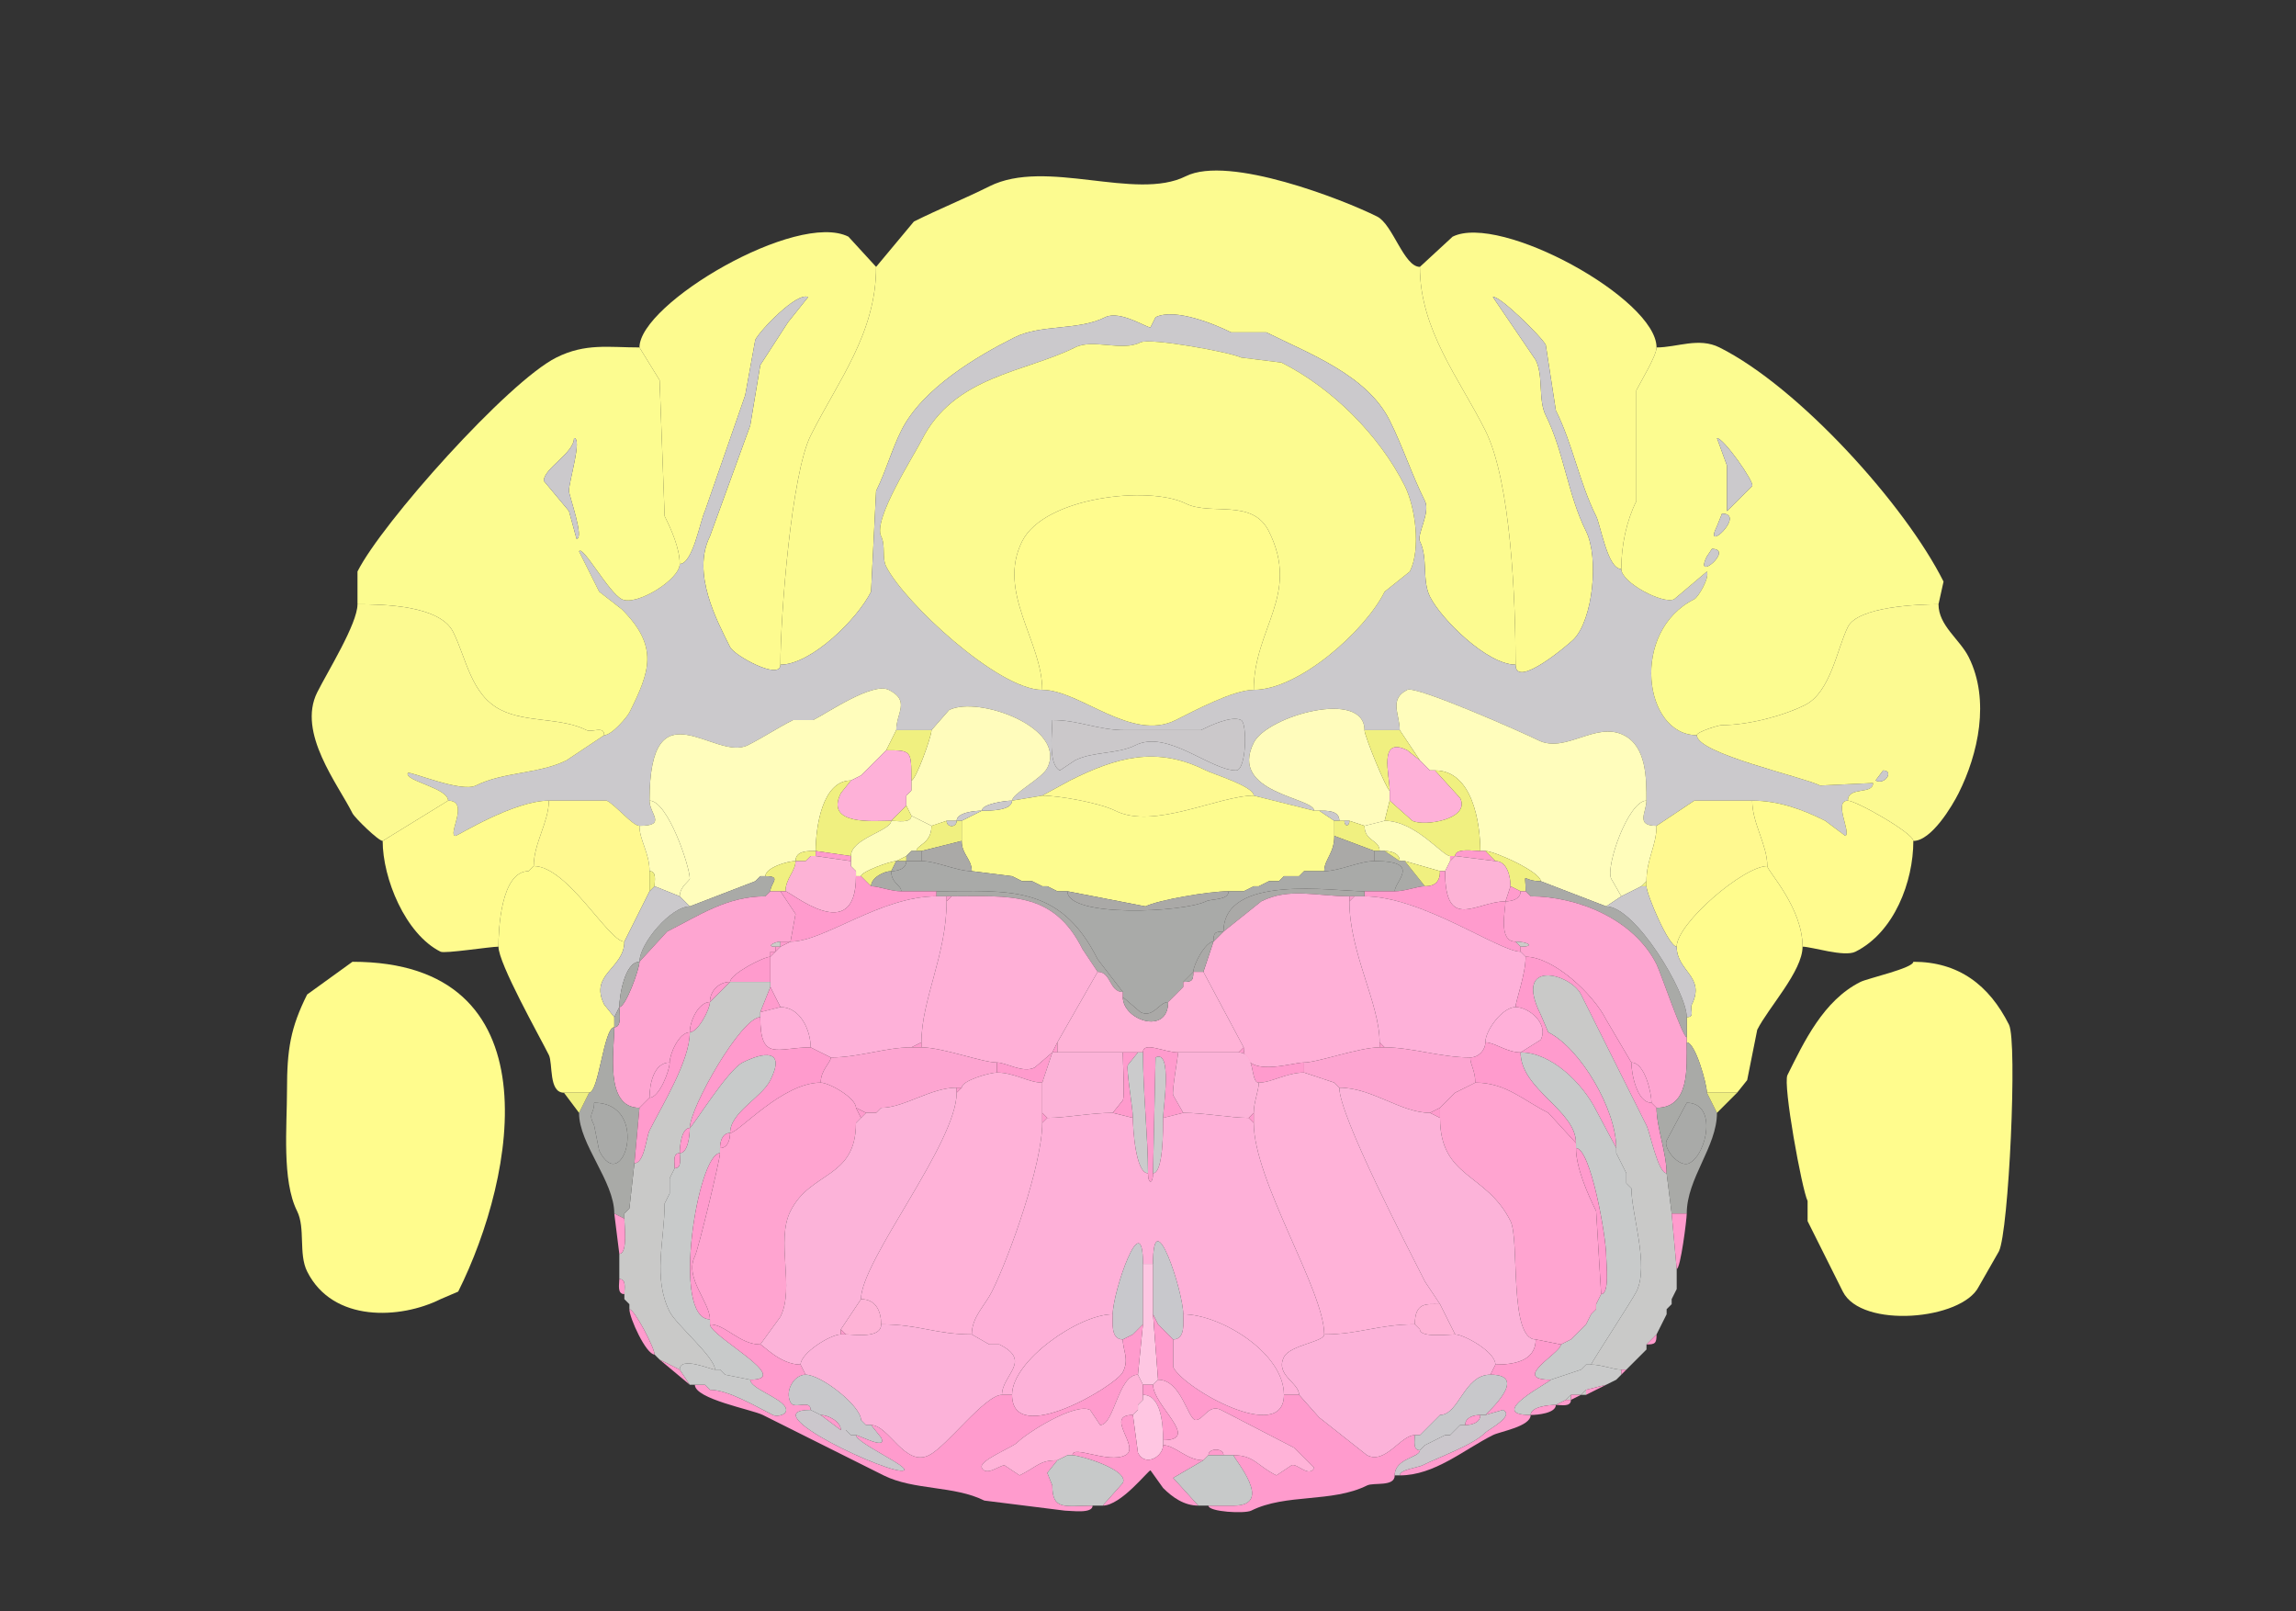 <svg xmlns="http://www.w3.org/2000/svg" viewBox="0 0 456 320"><rect x="0" y="0" width="456" height="320" fill="#333333" stroke="none"/><path fill="#FCFB90" id="CUL4, 5" d="M155 132c6.123 0 15.268-9.036 18-14.5l1-20c1.91-3.82 3.084-8.168 5-12 4.173-8.345 15.049-14.775 22.5-18.5 5.318-2.659 12.551-1.276 18-4 2.958-1.479 8.485 2.257 9 2l1-2c3.87-1.935 12.035 1.518 15 3h7c8.398 4.2 19.968 8.436 24.5 17.5 2.615 5.23 4.412 10.825 7 16 1.138 2.275-1.658 6.685-1 8 1.645 3.29.368 7.735 2 11 2.233 4.465 11.366 13.5 17 13.5 0-12.53-.874-36.248-6-46.5-5.194-10.388-13-19.936-13-32.5-3.196 0-5.363-8.431-8.5-10-6.587-3.293-29.435-12.282-38-8-9.985 4.992-27.733-3.634-39 2-4.924 2.462-10.033 4.517-15 7l-7.5 9c0 13.227-7.564 22.628-13 33.5-3.83 7.66-6 35.717-6 45.5Z"/><path fill="#FDFB8F" id="SIM" d="M135 112c2.603 0 4.076-8.652 5-10.5l8-23 2-11c.977-1.954 8.325-9.588 10.5-8.5l-4 5-5.5 8.5-2 12-8 22c-3.687 7.374 1.413 16.826 4 22 .87 1.741 10 6.714 10 3.5 0-9.783 2.17-37.84 6-45.5 5.436-10.872 13-20.273 13-33.5l-5.5-6C158.229 41.865 127 60.285 127 69l4 6.5 1 27c1.324 2.647 3 6.4 3 9.5ZM322 113c-2.751 0-4.07-8.64-5-10.5-3.359-6.719-4.625-14.25-8-21l-2-13c-.8-1.6-9.403-10.049-10.5-9.5l8.5 12.5c1.586 3.172.439 7.877 2 11 3.6 7.2 4.372 15.745 8 23 2.592 5.185 1.404 17.596-2.5 21.5-.865.865-11.5 9.993-11.5 5 0-12.53-.874-36.248-6-46.5-5.194-10.388-13-19.936-13-32.5l6.5-6c9.421-4.71 40.5 12.364 40.5 22 0 1.654-3.155 6.81-4 8.5v22c-1.956 3.911-3 8.81-3 13.5Z"/><path fill="#CBC9CC" id="arb" fill-rule="evenodd" d="M209 143c0 2.431-.891 8.804 1.5 10l3-2c3.644-1.822 8.372-1.186 12-3 6.354-3.177 14.883 5 20 5 2.046 0 2.247-9.376 1-10-1.939-.97-6.434 1.217-8 2h-15c-5.558 0-9.13-2-14.5-2m139 16c5.316 0 10.104 1.802 14.5 4l4 3c1.215-.607-2.453-7 .5-7 0-2.898 5-1.109 5-3.5l-10.5.5c-3.513-1.756-24.5-6.344-24.5-10-10.559 0-13.31-20.595-.5-27 .784-.392 3.1-4.301 2.5-5.5l-6.5 5.5c-2.162 1.081-10.5-3.299-10.5-6-2.751 0-4.07-8.64-5-10.5-3.359-6.719-4.625-14.25-8-21l-2-13c-.8-1.6-9.403-10.049-10.5-9.5l8.5 12.5c1.586 3.172.439 7.877 2 11 3.6 7.2 4.372 15.745 8 23 2.592 5.185 1.404 17.596-2.5 21.5-.865.865-11.5 9.993-11.5 5-5.634 0-14.767-9.035-17-13.5-1.632-3.265-.355-7.71-2-11-.658-1.315 2.138-5.725 1-8-2.588-5.175-4.385-10.77-7-16-4.532-9.064-16.102-13.3-24.5-17.5h-7c-2.965-1.482-11.13-4.935-15-3l-1 2c-.515.257-6.042-3.479-9-2-5.449 2.724-12.682 1.341-18 4-7.451 3.725-18.327 10.155-22.5 18.5-1.916 3.832-3.09 8.18-5 12l-1 20c-2.732 5.464-11.877 14.5-18 14.5 0 3.214-9.13-1.759-10-3.5-2.587-5.174-7.687-14.626-4-22l8-22 2-12 5.5-8.5 4-5c-2.175-1.088-9.523 6.546-10.5 8.5l-2 11-8 23c-.924 1.848-2.397 10.5-5 10.5 0 3.101-8.638 8.431-11.5 7-2.651-1.326-7.805-10.89-8.5-9.5l4 8 4.5 3.5c7.453 7.453 5.54 12.421 1.5 20.5-.418.836-3.467 4.5-5 4.5l-7.5 5c-5.419 2.71-12.49 2.245-18 5-2.927 1.464-13.264-2.972-13.5-2.5-.786 1.572 8 2.966 8 5.5 4.429 0-.318 7 1.5 7 .303 0 11.54-7 18.5-7h11.5c1.794.897 5.115 5 6.5 5 5.545 0 2-2.359 2-5 0-23.508 12.93-7.715 19.5-11 3.13-1.565 5.848-3.424 9-5h4c2.743-1.372 11.812-7.594 15-6 4.366 2.183 1.5 4.546 1.5 8h7l3.5-4c5.794-2.897 23.491 3.518 19.5 11.5-1.072 2.144-7 5.111-7 6.5l6-1 5.5-3c9.169-4.584 17.155-6.923 27-2 1.529.765 9.5 3.162 9.5 5l12 3c0-2.665-17.025-3.451-12-13.5 2.679-5.359 22-10.735 22-2.5h7c0-3.159-2.213-6.143 1.5-8 1.774-.887 23.059 8.53 26 10 5.427 2.713 11.381-3.81 17-1 4.524 2.262 4.5 8.596 4.5 13 0 2.313-2.273 5 2 5l7.5-5H348m-141-22c7.465 0 17.654 10.423 26.5 6 3.692-1.846 11.467-6 15.5-6 9.001 0 22.094-11.689 26-19.5l5-4c2.255-4.51 1.069-12.863-1-17-5.033-10.066-14.498-19.5-24.5-24.5l-8-1c-2.063-1.031-18.044-3.978-20-3-3.727 1.864-9.384-.808-13 1-9.953 4.977-24.049 5.598-30.5 18.5-1.517 3.035-9.67 15.66-8 19 .92 1.839.133 4.266 1 6 3.531 7.063 22.218 24.5 31 24.5Z"/><path fill="#FCFC90" id="ANcr1" fill-rule="evenodd" d="M114 87c0 3.03-6 5.98-6 8.5l5 6 1.5 5.5c1.632 0-1.5-8.642-1.5-9.5 0-2.001 2.708-10.5 1-10.5m-43 33c5.107 0 16.355.21 19 5.5 2.638 5.276 3.535 12.517 9.5 15.5 5.079 2.539 11.899 1.45 17 4 1.046.523 3.5-.951 3.5 1 1.533 0 4.582-3.664 5-4.5 4.04-8.079 5.953-13.047-1.5-20.5l-4.5-3.5-4-8c.695-1.39 5.849 8.174 8.5 9.5 2.862 1.431 11.5-3.899 11.5-7 0-3.1-1.676-6.853-3-9.5l-1-27-4-6.5c-6.089 0-10.713-.893-16.5 2-9.631 4.816-34.7 32.9-39.5 42.5v6.5Z"/><path fill="#FCFB90" id="CUL4, 5" d="M207 137c-8.782 0-27.469-17.437-31-24.5-.867-1.734-.08-4.161-1-6-1.67-3.34 6.483-15.965 8-19 6.451-12.902 20.547-13.523 30.5-18.5 3.616-1.808 9.273.864 13-1 1.956-.978 17.937 1.969 20 3l8 1c10.002 5 19.467 14.434 24.5 24.5 2.069 4.137 3.255 12.49 1 17l-5 4c-3.906 7.811-16.999 19.5-26 19.5 0-12.251 9.319-18.861 3-31.5-3.299-6.598-11.54-3.02-16.5-5.5-7.218-3.609-28.071-1.358-32.5 7.5-5.059 10.118 4 19.843 4 29.5Z"/><path fill="#FCFC90" id="ANcr1" fill-rule="evenodd" d="m340 109-1 1.5c-2.688 5.375 5.521-1.5 1-1.5m2-7-1 2.5c-2.881 5.762 5.959-2.5 1-2.5m-1-15 2 5.5v9l5-5c.416-.832-5.67-9.5-7-9.5m44 33c-4.028 0-15.983.466-18 4.5-2.132 4.264-3.423 12.961-8.5 15.5-4.408 2.204-11.325 4-16.5 4-.671 0-5 1.328-5 2-10.559 0-13.31-20.595-.5-27 .784-.392 3.1-4.301 2.5-5.5l-6.5 5.5c-2.162 1.081-10.5-3.299-10.5-6 0-4.69 1.044-9.589 3-13.5v-22c.845-1.69 4-6.846 4-8.5 4.108 0 8.375-2.062 12.5 0 15.717 7.858 36.869 31.238 44.5 46.5l-1 4.5Z"/><path fill="#CBC9CC" id="arb" d="M114 87c0 3.03-6 5.98-6 8.5l5 6 1.5 5.5c1.632 0-1.5-8.642-1.5-9.5 0-2.001 2.708-10.5 1-10.5ZM341 87l2 5.5v9l5-5c.416-.832-5.67-9.5-7-9.5Z"/><path fill="#FFFC8E" id="CENT3" d="M207 137c7.465 0 17.654 10.423 26.5 6 3.692-1.846 11.467-6 15.5-6 0-12.251 9.319-18.861 3-31.5-3.299-6.598-11.54-3.02-16.5-5.5-7.218-3.609-28.071-1.358-32.5 7.5-5.059 10.118 4 19.843 4 29.5Z"/><path fill="#CBC9CC" id="arb" d="m342 102-1 2.5c-2.881 5.762 5.959-2.5 1-2.5ZM340 109l-1 1.5c-2.688 5.375 5.521-1.5 1-1.5Z"/><path fill="#FCFA91" id="ANcr2" d="m89 159-13 8c-.842 0-5.54-4.581-6-5.5-2.89-5.78-11.008-15.984-7-24 2.067-4.135 8-13.644 8-17.5 5.107 0 16.355.21 19 5.5 2.638 5.276 3.535 12.517 9.5 15.5 5.079 2.539 11.899 1.45 17 4 1.046.523 3.5-.951 3.5 1l-7.5 5c-5.419 2.71-12.49 2.245-18 5-2.927 1.464-13.264-2.972-13.5-2.5-.786 1.572 8 2.966 8 5.5Z"/><path fill="#FCFA91" id="ANcr2" fill-rule="evenodd" d="m374 153-1.5 2c1.95.975 3.675-2 1.5-2m-7 6c1.636 0 13 6.451 13 8 3.621 0 7.763-7.026 9-9.5 3.86-7.72 6.288-18.425 2-27-1.779-3.559-6-6.248-6-10.5-4.028 0-15.983.466-18 4.5-2.132 4.264-3.423 12.961-8.5 15.5-4.408 2.204-11.325 4-16.5 4-.671 0-5 1.328-5 2 0 3.656 20.987 8.244 24.5 10l10.5-.5c0 2.391-5 .602-5 3.5Z"/><path fill="#FFFDBC" id="IP" d="m135 178 2 2 13-5 1-1h1c0-1.662 4.357-3 6-3 0-2.109 2.535-2 4-2 0-4.61 1.255-14 7-14l2-1 4-4 1-1 2-4c0-3.454 2.866-5.817-1.5-8-3.188-1.594-12.257 4.628-15 6h-4c-3.152 1.576-5.87 3.435-9 5-6.57 3.285-19.5-12.508-19.5 11 3.631 0 8 13.09 8 15.5 0 .392-2 1.56-2 3.5ZM322 178l-3 2-13-5c0-1.823-9.17-6-11-6h-1c0-5.487-1.536-16-9-16h-1l-1-1-1-1-4-6c0-3.159-2.213-6.143 1.5-8 1.774-.887 23.059 8.53 26 10 5.427 2.713 11.381-3.81 17-1 4.524 2.262 4.5 8.596 4.5 13-3.614 0-8.182 13.136-7 15.5l2 3.5Z"/><path fill="#FFFCBC" id="FN" d="M188 163h2c0-1.638 3.576-2 5-2 0-1.353 4.643-2 6-2 0-1.389 5.928-4.356 7-6.5 3.991-7.982-13.706-14.397-19.5-11.5l-3.5 4c0 1.32-3.135 10-4 10v2l-1 1v2l1 2 4 2 3-1ZM275 163l-4 1-3-1h-2c0-2.109-2.535-2-4-2h-1c0-2.665-17.025-3.451-12-13.5 2.679-5.359 22-10.735 22-2.5 0 1.207 4.448 12 5 12v2l-1 4Z"/><path fill="#CBC8CA" id="cbc" d="M209 143c0 2.431-.891 8.804 1.5 10l3-2c3.644-1.822 8.372-1.186 12-3 6.354-3.177 14.883 5 20 5 2.046 0 2.247-9.376 1-10-1.939-.97-6.434 1.217-8 2h-15c-5.558 0-9.13-2-14.5-2Z"/><path fill="#F0F080" id="CB" d="M176 149c5.051 0 5 .036 5 6 .865 0 4-8.68 4-10h-7l-2 4ZM282 151l-2.5-2c-5.828-2.914-3.5 4.96-3.5 8-.552 0-5-10.793-5-12h7l4 6Z"/><path fill="#FEB1D8" id="ICB" d="m180 160-3 3c-3.372 0-13.268 1.037-10-5.5l2-2.5 2-1 4-4 1-1c5.051 0 5 .036 5 6v2l-1 1v2ZM276 157v2l4.5 4c2.418 1.209 11.588-.324 9.5-4.5l-5-5.5h-1l-1-1-1-1-2.5-2c-5.828-2.914-3.5 4.96-3.5 8Z"/><path fill="#F0F080" id="CB" d="m176 149-1 1 1-1Z"/><path fill="#FEFA91" id="LING" d="M207 158c3.322 0 11.408 1.454 14.5 3 7.685 3.843 20.472-3 27.5-3 0-1.838-7.971-4.235-9.5-5-9.845-4.923-17.831-2.584-27 2l-5.5 3Z"/><path fill="#F0F080" id="CB" d="m283 152 1 1-1-1ZM288 170h1c0-1.643 3.765-1 5-1 0-5.487-1.536-16-9-16l5 5.5c2.088 4.176-7.082 5.709-9.5 4.5l-4.5-4-1 4c6.14 0 11.472 7 13 7Z"/><path fill="#CBC9CC" id="arb" d="m374 153-1.5 2c1.95.975 3.675-2 1.5-2Z"/><path fill="#F0F080" id="CB" d="m171 154-2 1 2-1ZM162 169l7 1c0-3.514 8-5.009 8-7-3.372 0-13.268 1.037-10-5.5l2-2.5c-5.745 0-7 9.39-7 14ZM181 157l-1 1 1-1Z"/><path fill="#FDFC8F" id="NOD" d="M244 177h3l2-1h1l2-1h2l1-1h3l1-1h4c0-2.37 2-3.455 2-7v-3l-3-2h-1l-12-3c-7.028 0-19.815 6.843-27.5 3-3.092-1.546-11.178-3-14.5-3l-6 1c0 1.995-4.377 2-6 2l-4 2v4c0 2.72 2 3.553 2 6l8 1 2 1h2l2 1h1l2 1h2l15.5 3c2.517-1.258 12.495-3 16.5-3Z"/><path fill="#FFFB8E" id="PRM" d="M105 173c-5.536 0-6 11.677-6 15-1.643 0-10.66 1.42-11.5 1-7.008-3.504-11.5-14.566-11.5-22l13-8c4.429 0-.318 7 1.5 7 .303 0 11.54-7 18.5-7 0 4.25-3 8.447-3 13l-1 1Z"/><path fill="#FFF990" id="COPY" d="m129 177-5 10c-3.137 0-11.269-15-18-15 0-4.553 3-8.75 3-13h11.5c1.794.897 5.115 5 6.5 5 0 2.846 2 5.382 2 9v4Z"/><path fill="#FFFDBB" id="DN" d="m130 176 5 2c0-1.94 2-3.108 2-3.5 0-2.41-4.369-15.5-8-15.5 0 2.641 3.545 5-2 5 0 2.846 2 5.382 2 9 1.473 0 1 1.952 1 3Z"/><path fill="#CBC9CC" id="arb" d="M201 159c-1.357 0-6 .647-6 2 1.623 0 6-.005 6-2Z"/><path fill="#FFFDBB" id="DN" d="m326 176-4 2-2-3.5c-1.182-2.364 3.386-15.5 7-15.5 0 2.313-2.273 5 2 5 0 3.911-2 6.607-2 11l-1 1Z"/><path fill="#FFF990" id="COPY" d="M327 176c0 1.575 4.409 12 6 12 0-4.591 13.271-16 18-16 0-4.25-3-8.447-3-13h-11.5l-7.5 5c0 3.911-2 6.607-2 11v1Z"/><path fill="#FFFB8E" id="PRM" d="M351 172c0 .966 7 8.2 7 16 1.845 0 8.263 2.119 10.5 1 7.722-3.861 11.5-13.907 11.5-22 0-1.549-11.364-8-13-8-2.953 0 .715 6.393-.5 7l-4-3c-4.396-2.198-9.184-4-14.5-4 0 4.553 3 8.75 3 13Z"/><path fill="#F0F080" id="CB" d="M181 162c0 1.579-2.855 1-4 1l3-3 1 2Z"/><path fill="#CBC9CC" id="arb" d="M190 163h1l4-2c-1.424 0-5 .362-5 2ZM265 163h1c0-2.109-2.535-2-4-2l3 2Z"/><path fill="#FEFDBC" id="VeCB" d="M170 174h1c0-.886 5.824-3 7-3l2-1 1-1h1c0-1.223 3-1.409 3-5l-4-2c0 1.579-2.855 1-4 1 0 1.991-8 3.486-8 7v2l1 1v1Z"/><path fill="#F0F080" id="CB" d="M182 169h1l8-2v-4h-1c0 1.399-2 1.399-2 0l-3 1c0 3.591-3 3.777-3 5Z"/><path fill="#CBC9CC" id="arb" d="M188 163h2c0 1.399-2 1.399-2 0Z"/><path fill="#F0F080" id="CB" d="M273 169h1c0-2.297-3-1.849-3-5l-3-1c0 1.186-1 1.186-1 0h-2v3l8 3Z"/><path fill="#CBC9CC" id="arb" d="M267 163h1c0 1.186-1 1.186-1 0Z"/><path fill="#FEFDBC" id="VeCB" d="M286 173h1l1-2v-1c-1.528 0-6.86-7-13-7l-4 1c0 3.151 3 2.703 3 5h1c1.238 0 3 .423 3 2h1l7 2Z"/><path fill="#AAA9A7" id="V4" d="M273 171c-2.978 0-7.022 2-10 2 0-2.37 2-3.455 2-7l8 3v2ZM183 171c2.978 0 7.022 2 10 2 0-2.447-2-3.28-2-6l-8 2v2Z"/><path fill="#F0F080" id="CB" d="M158 171h2l1-1h1v-1c-1.465 0-4-.109-4 2Z"/><path fill="#FF9BCD" id="MY" d="M169 170v1l-7-1v-1l7 1Z"/><path fill="#F0F080" id="CB" d="m181 169-1 1 1-1Z"/><path fill="#A9AAA7" id="V4r" d="M180 171h3v-2h-2l-1 1v1ZM283 176c-1.564 0-3.876 1-6 1 0-2.006 5.505-6-4-6v-2h2l3 2h1l4 5Z"/><path fill="#F0F080" id="CB" d="M275 169c1.238 0 3 .423 3 2l-3-2Z"/><path fill="#FF9BCD" id="MY" d="m289 170 8 1-2-2h-1c-1.235 0-5-.643-5 1Z"/><path fill="#F0F080" id="CB" d="M302 177h1c0-4.258-.956-2 3-2 0-1.823-9.17-6-11-6l2 2c2.393 0 3 3.234 3 5l2 1Z"/><path fill="#FF9BCD" id="MY" d="m161 170-1 1 1-1Z"/><path fill="#FDB3D6" id="SUV" d="M170 174c0 14.172-13.093 3-14 3 0-2.483 2-4.026 2-6h2l1-1h1l7 1v1l1 1v1Z"/><path fill="#F0F080" id="CB" d="M178 171h2v-1l-2 1Z"/><path fill="#A9AAA8" id="chpl" d="m233 198-1 1c-1.791 0-2.959 3.27-5.5 2l-3.5-3v-1l-5-6.5c-7.512-15.025-17.916-13.5-32-13.5h-7c0-1.24-2-1.576-2-4 1.238 0 3-.423 3-2h3c2.978 0 7.022 2 10 2l8 1 2 1h2l2 1h1l2 1h2c0 5.286 23.11 4.195 27.5 2 1.119-.559 4.5-.155 4.5-2h3l2-1h1l2-1h2l1-1h3l1-1h4c2.978 0 7.022-2 10-2 9.505 0 4 3.994 4 6h-6c-6.337 0-28-3.53-28 8-1.747 0-2 .253-2 2-1.617 0-4 4.583-4 6l-2 2v1l-1 1-1 1Z"/><path fill="#FF9BCD" id="MY" d="m289 170-1 1v-1h1Z"/><path fill="#FDB3D6" id="SUV" d="m300 176-1 3c-5.781 0-12 6.239-12-6l1-2 1-1 8 1c2.393 0 3 3.234 3 5Z"/><path fill="#F0F080" id="CB" d="M155 177h1c0-2.483 2-4.026 2-6-1.643 0-6 1.338-6 3 3.382 0 1 1.342 1 3h2ZM171 174l2 2c0-1.712 2.571-3 4-3l1-2c-1.176 0-7 2.114-7 3Z"/><path fill="#A9AAA7" id="V4r" d="M180 171c0 1.577-1.762 2-3 2l1-2h2Z"/><path fill="#F0F080" id="CB" d="M286 173c0 2.041-.959 3-3 3l-4-5 7 2Z"/><path fill="#FFF990" id="COPY" d="m106 172-1 1 1-1Z"/><path fill="#FFFC8D" id="PFL" d="M112 217h5c1.936 0 2.904-13 5-13v-2l-2-2.5c-3.041-6.082 4-7.133 4-12.5-3.137 0-11.269-15-18-15l-1 1c-5.536 0-6 11.677-6 15 0 3.339 8.071 17.643 10 21.5.846 1.692-.083 7.5 3 7.5Z"/><path fill="#FF9BCD" id="MY" d="m169 172 1 1-1-1Z"/><path fill="#FFFC8D" id="PFL" d="M339 217h6l2-2.5 2-10c2.183-4.366 9-11.64 9-16.5 0-7.8-7-15.034-7-16-4.729 0-18 11.409-18 16 0 4.918 5.791 5.918 3 11.5-.459.919.765 2.5-1 2.5v5c1.693 0 4 8.239 4 10Z"/><path fill="#F0F080" id="CB" d="m130 176-1 1v-4c1.473 0 1 1.952 1 3Z"/><path fill="#A9AAA7" id="V4r" d="M173 176c1.564 0 3.876 1 6 1 0-1.24-2-1.576-2-4-1.429 0-4 1.288-4 3Z"/><path fill="#AAA9A7" id="V4" d="m259 173-1 1 1-1Z"/><path fill="#FF9BCD" id="MY" d="M302 188v1c-4.226 0-19.607-11-31-11v-1h6c2.124 0 4.436-1 6-1 2.041 0 3-.959 3-3h1c0 12.239 6.219 6 12 6 0 1.732-1.516 8 2 8l1 1Z"/><path fill="#F0F080" id="CB" d="m151 174-1 1 1-1Z"/><path fill="#A9AAA7" id="V4r" d="M137 180c-3.748 0-10 7.36-10 11l5.5-6c6.386-3.193 11.794-7 19.5-7l1-1c0-1.658 2.382-3-1-3h-1l-1 1-13 5Z"/><path fill="#FF9BCD" id="MY" d="M186 178c-11.178 0-22.282 9-29 9l1-5.5-3-4.5h1c.907 0 14 11.172 14-3h1l2 2c1.564 0 3.876 1 6 1h7v1Z"/><path fill="#AAA9A7" id="V4" d="m201 174 2 1-2-1ZM255 174l-1 1 1-1Z"/><path fill="#A9AAA7" id="V4r" d="M335 202v4c-.832 0-5.167-12.833-6-14.5-4.501-9.002-15.74-13.5-25-13.5l-1-1c0-4.258-.956-2 3-2l13 5c5.761 0 16 17.023 16 22Z"/><path fill="#AAA9A7" id="V4" d="m205 175 2 1-2-1ZM252 175l-2 1 2-1Z"/><path fill="#F0F080" id="CB" d="M326 176h1v-1l-1 1Z"/><path fill="#CBC9CC" id="arb" d="m123 200-1 2-2-2.5c-3.041-6.082 4-7.133 4-12.5l5-10 1-1 5 2 2 2c-3.748 0-10 7.36-10 11-2.911 0-4 6.752-4 9Z"/><path fill="#AAA9A7" id="V4" d="M218 193c2.741 0 2.268 4 5 4l-5-6.5c-7.512-15.025-17.916-13.5-32-13.5v1h3c11.385 0 20.181-1.138 26 10.5l3 4.5ZM208 176l2 1-2-1ZM249 176l-2 1 2-1ZM269 178h2v-1c-6.337 0-28-3.53-28 8l7.5-6c5.599-2.8 11.029-1 17.5-1h1Z"/><path fill="#FF9BCD" id="MY" d="M302 177c0 1.577-1.762 2-3 2l1-3 2 1Z"/><path fill="#CBC9CC" id="arb" d="M333 188c0 4.918 5.791 5.918 3 11.5-.459.919.765 2.5-1 2.5 0-4.977-10.239-22-16-22l3-2 4-2h1c0 1.575 4.409 12 6 12Z"/><path fill="#F0F080" id="CB" d="m153 177-1 1 1-1Z"/><path fill="#FEA5D1" id="DCO" d="m128 219-1 1c-6.994 0-5-11.364-5-16 1.579 0 1-2.855 1-4 1.289 0 4-7.597 4-9l5.5-6c6.386-3.193 11.794-7 19.5-7l1-1h2l3 4.5-1 5.5h-2c-1.058 0-3.029 1-1 1v1h-1v1c-1.347 0-8 3.438-8 5-2.226 0-4 1.774-4 4-2.275 0-4 3.756-4 6-2.177 0-4 4.336-4 6-3.114 0-4 4.168-4 7l-1 1Z"/><path fill="#FFB0D7" id="MV" d="m209 209-3.5 3c-2.364 1.182-5.696-1-7.5-1-2.952 0-10.766-3-15-3v-1c0-8.517 5-17.39 5-28l1-1c11.385 0 20.181-1.138 26 10.5l3 4.5-8 14-1 2Z"/><path fill="#AAA9A7" id="V4" d="m212 177 15.5 3c2.517-1.258 12.495-3 16.5-3 0 1.845-3.381 1.441-4.5 2-4.39 2.195-27.5 3.286-27.5-2Z"/><path fill="#FFB0D7" id="MV" d="M274 208c-4.06 0-12.296 3-15 3-2.524 0-12 3.372-12-3l-8-15 2-6 2-2 7.5-6c5.599-2.8 11.029-1 17.5-1v1c0 10.249 6 20.207 6 28v1Z"/><path fill="#FEA5D1" id="DCO" d="m328 219 1 1c6.595 0 6-7.895 6-13v-1c-.832 0-5.167-12.833-6-14.5-4.501-9.002-15.74-13.5-25-13.5l-1-1h-1c0 1.577-1.762 2-3 2 0 1.732-1.516 8 2 8 2.434 0 3.962 1 1 1v1l1 1c5.523 0 13.469 7.438 16 12.5l5 8.5c2.716 0 4 6.173 4 8Z"/><path fill="#FF9BCD" id="MY" d="m303 177 1 1-1-1Z"/><path fill="#FEB1D9" id="SPIV" d="M181 208c-5.192 0-10.33 2-16 2l-4-2c0-3.354-2.011-8-6-8l-2-4v-6l1-1 1-1 2-1c6.718 0 17.822-9 29-9h2v1c0 10.61-5 19.483-5 28l-2 1Z"/><path fill="#FF9BCD" id="MY" d="m189 178-1 1v-1h1ZM269 178l-1 1v-1h1Z"/><path fill="#FEB1D9" id="SPIV" d="M275 208c5.501 0 11.062 2 17 2 1.658 0 3-1.461 3-3 0-2.421 3.425-7 6-7 0-1.171 2-6.459 2-10l-1-1c-4.226 0-19.607-11-31-11h-2l-1 1c0 10.249 6 20.207 6 28l1 1Z"/><path fill="#AAA9A7" id="V4" d="M243 185c-1.747 0-2 .253-2 2l2-2Z"/><path fill="#CCCBC8" id="das" d="M154 188h1v-1c-1.058 0-3.029 1-1 1Z"/><path fill="#FF9BCD" id="MY" d="m157 187-2 1v-1h2Z"/><path fill="#AAA9A7" id="V4" d="M237 193h2l2-6c-1.617 0-4 4.583-4 6Z"/><path fill="#CCCBC8" id="das" d="M301 187c2.434 0 3.962 1 1 1l-1-1Z"/><path fill="#FF9BCD" id="MY" d="m155 188-1 1v-1h1ZM154 189l-1 1v-1h1ZM145 195h8v-5c-1.347 0-8 3.438-8 5ZM321 228c0-7.607-7.053-19.777-13.5-23l-1.5-3.5c-5.584-11.168 5.878-8.244 8-4l13 26c.721 1.442 2.276 9.5 4 9.5 0-3.991-2-9.158-2-13l-1-1c-2.944 0-4-5.939-4-8l-5-8.5c-2.531-5.062-10.477-12.5-16-12.5 0 3.541-2 8.829-2 10 2.625 0 6.624 3.252 5 6.5l-4 2.5c6.129 0 12.323 6.147 15 11.5l4 7.5Z"/><path fill="#FFFC8D" id="PFL" d="m70 191-9 6.5c-3.3 6.6-4 10.892-4 19 0 7.195-1.046 17.907 2 24 1.695 3.39.25 8.499 2 12 5.116 10.233 18.6 9.45 26.5 5.5l3.5-1.5c11.597-23.194 19.245-65.5-21-65.5Z"/><path fill="#A9AAA7" id="V4r" d="M127 191c-2.911 0-4 6.752-4 9 1.289 0 4-7.597 4-9Z"/><path fill="#FFFC8D" id="PFL" d="M380 191c0 1.259-9.067 3.283-10.5 4-7.389 3.694-11.226 11.951-14.5 18.5-.943 1.886 2.88 22.76 4 25v4l7 14c3.701 7.402 23.66 5.68 27-1l4-7c1.951-3.903 3.706-41.589 2-45-3.942-7.883-10.023-12.5-19-12.5Z"/><path fill="#FFB3D7" id="PRP" d="M234 209h12l1-1-8-15h-2c0 1.747-.253 2-2 2v1l-1 1-1 1-1 1c0 6.633-9 3.639-9-1v-1c-2.732 0-2.259-4-5-4l-8 14v2h17c0-2.296 4.212 0 7 0Z"/><path fill="#AAA9A7" id="V4" d="m237 193-2 2c1.747 0 2-.253 2-2Z"/><path fill="#C9C9C8" id="icp" d="M135 272c0-2.768 6.241 0 7 0 0-2.472-7.728-8.955-9-11.5-3.413-6.826-1-14.157-1-21.5l1-2v-3l1-2c0-1.048-.473-3 1-3 0-1.424.362-5 2-5 0-4.043 10.225-22 14-22v-1l2-5v-1h-8l-4 4c0 1.417-2.383 6-4 6 0 5.673-5.497 14.495-8 19.5-.663 1.326-1.002 6.5-3 6.5l-1 9-1 1v1c0 1.406.714 7-1 7v5c1.473 0 1 1.952 1 3v1l1 1v1c1.012 0 5 7.673 5 9l1 1 4 2ZM322 272h1l1-1 1-1 1-1 1-1v-1l2-2 1-2 1-2v-1l1-1v-1l1-2v-4l-1-11-1-8c-1.724 0-3.279-8.058-4-9.5l-13-26c-2.122-4.244-13.584-7.168-8 4l1.5 3.5c6.447 3.223 13.5 15.393 13.5 23v1l2 4v2l1 1c0 5.141 3.586 15.328 1 20.5-.879 1.757-9 14.187-9 14.5 2.124 0 4.436 1 6 1Z"/><path fill="#FF9BCD" id="MY" d="M145 195c-2.226 0-4 1.774-4 4l4-4ZM155 200l-4 1 2-5 2 4Z"/><path fill="#AAA9A7" id="V4" d="m235 196-1 1 1-1ZM234 197l-1 1 1-1ZM223 198l3.5 3c2.541 1.27 3.709-2 5.5-2 0 6.633-9 3.639-9-1ZM233 198l-1 1 1-1Z"/><path fill="#FF9BCD" id="MY" d="M141 199c-2.275 0-4 3.756-4 6 1.617 0 4-4.583 4-6Z"/><path fill="#A9AAA7" id="V4r" d="M122 202v2c1.579 0 1-2.855 1-4l-1 2Z"/><path fill="#FFB0D9" id="x" d="M151 202c0 8.943 3.364 6 10 6 0-3.354-2.011-8-6-8l-4 1v1ZM295 207c1.835 0 4.235 2 7 2l4-2.5c1.624-3.248-2.375-6.5-5-6.5-2.575 0-6 4.579-6 7Z"/><path fill="#FF9BCD" id="MY" d="M137 224c.422 0 7.463-11.482 10.5-13 4.172-2.086 8.611-2.722 5.5 3.5-1.764 3.528-8 6.369-8 10.5 1.669 0 10.353-10 18-10 0-2.567 2-3.913 2-5l-4-2c-6.636 0-10 2.943-10-6-3.775 0-14 17.957-14 22Z"/><path fill="#A9AAA7" id="V4r" fill-rule="evenodd" d="M118 219c0 2.448-1.324 1.851 0 4.5l1 5c4.708 9.417 10.32-9.5-1-9.5m6 22v1l-2-1c0-6.423-7-13.736-7-20l2-4c1.936 0 2.904-13 5-13 0 4.636-1.994 16 5 16l-1 11-1 9-1 1Z"/><path fill="#FF9BCD" id="MY" d="m127 220-1 11c1.998 0 2.337-5.174 3-6.5 2.503-5.005 8-13.827 8-19.5-2.177 0-4 4.336-4 6 0 1.572-2.052 7-4 7l-1 1-1 1ZM181 208h2v-1l-2 1ZM209 209h1v-2l-1 2ZM228 233c0 2.212 1 2.212 1 0l.5-23c3.418-1.709 1.5 10.197 1.5 12l4-1-2-3.5c-.307-.614 1-7.988 1-8.5-2.788 0-7-2.296-7 0 0 7.946 1 16.711 1 24ZM274 208h1l-1-1v1ZM293 215c6.059 0 9.54 3.52 14.5 6l5.5 6c0-6.566-11-10.61-11-18-2.765 0-5.165-2-7-2 0 1.539-1.342 3-3 3 0 1.49 1 2.587 1 5Z"/><path fill="#A9AAA7" id="V4r" fill-rule="evenodd" d="m335 219-4 7.5c-.742 1.484 2.486 5.507 4.5 4.5 3.502-1.751 5.659-12-.5-12m-3 22h3c0-7.024 6-13.243 6-20l-2-4c0-1.761-2.307-10-4-10 0 5.105.595 13-6 13 0 3.842 2 9.009 2 13l1 8Z"/><path fill="#FDA5D1" id="NTS" d="M172 221h2l1-1c4.587 0 9.821-4 15-4h1c0-1.429 5.655-3 7-3v-2c-2.952 0-10.766-3-15-3h-2c-5.192 0-10.33 2-16 2 0 1.087-2 2.433-2 5 1.622 0 7 2.996 7 5l2 1Z"/><path fill="#FF9BCD" id="MY" d="M259 213c-3.423 0-6.474 2-9 2-1.773 0-.513-6-4-6l1-1c0 6.372 9.476 3 12 3v2Z"/><path fill="#FDA5D1" id="NTS" d="m286 220-2 1c-5.817 0-11.472-5-18-5l-1-1-6-2v-2c2.704 0 10.94-3 15-3h1c5.501 0 11.062 2 17 2 0 1.49 1 2.587 1 5l-4 2-1 1-2 2Z"/><path fill="#C8CACA" id="sptV" d="m144 273 5 1c8.763 0-8-8.622-8-11v-1c-7.774 0-2.427-33 2-33v-1c0-1.238.423-3 2-3 0-4.131 6.236-6.972 8-10.5 3.111-6.222-1.328-5.586-5.5-3.5-3.037 1.518-10.078 13-10.5 13 0 1.424-.362 5-2 5 0 1.048.473 3-1 3l-1 2v3l-1 2c0 7.343-2.413 14.674 1 21.5 1.272 2.545 9 9.028 9 11.5h1l1 1Z"/><path fill="#FF9BCD" id="MY" d="M198 213c3.447 0 6.245 2 9 2l2-6-3.5 3c-2.364 1.182-5.696-1-7.5-1v2Z"/><path fill="#FCB3D8" id="PGRNd" d="M221 221c-4.414 0-9.177 1-13 1l-1-1v-6l2-6h14c0 2.036.425 8.649 0 9.5l-2 2.5Z"/><path fill="#FF9BCD" id="MY" d="m221 221 4 1c0-1.926-1.379-9.743-1-10.5l2-2.5h-3c0 2.036.425 8.649 0 9.5l-2 2.5Z"/><path fill="#CBCBCC" id="mlf" d="M225 222c0 1.948.504 11 3 11 0-7.289-1-16.054-1-24h-1l-2 2.5c-.379.757 1 8.574 1 10.5Z"/><path fill="#FCB3D8" id="PGRNd" d="m249 221-1 1c-3.629 0-8.716-1-13-1l-2-3.5c-.307-.614 1-7.988 1-8.5h12c3.487 0 2.227 6 4 6 0 1.564-1 3.876-1 6Z"/><path fill="#C8CACA" id="sptV" d="m314 272-6 2c-8.104 0 2-5.27 2-7l2-1 1-1 1-1 1-1 1-2 1-1v-1l1-2c1.725 0 1-6.052 1-7.5 0-3.963-3.092-21.5-6-21.5v-1c0-6.566-11-10.61-11-18 6.129 0 12.323 6.147 15 11.5l4 7.5v1l2 4v2l1 1c0 5.141 3.586 15.328 1 20.5-.879 1.757-9 14.187-9 14.5h-1l-1 1Z"/><path fill="#CBCBCC" id="mlf" d="M231 222c0 2.072.076 11-2 11l.5-23c3.418-1.709 1.5 10.197 1.5 12Z"/><path fill="#FEA4D2" id="VCO" d="M133 211c-3.114 0-4 4.168-4 7 1.948 0 4-5.428 4-7ZM324 211c2.716 0 4 6.173 4 8-2.944 0-4-5.939-4-8Z"/><path fill="#FFB2D8" id="IRN" d="M175 263c7.67 0 10.71 2 18 2 0-3.455 2.578-5.656 4-8.5 3.592-7.184 10-25.321 10-33.5v-8c-2.755 0-5.553-2-9-2-1.345 0-7 1.571-7 3l-1 1c0 10.022-19 33.332-19 41 2.96 0 4 2.399 4 5ZM281 263c-7.304 0-11.074 2-18 2 0-8.74-14-30.499-14-42v-2c0-2.124 1-4.436 1-6 2.526 0 5.577-2 9-2l6 2 1 1c0 5.715 13.711 31.922 17 38.5l3 4.5c-2.641 0-5-.497-5 4Z"/><path fill="#FFA4D0" id="SPVO" d="M141 263c3.099 0 5.883 4 10 4l4-5.5c2.901-5.803-.982-15.035 2-21 3.99-7.979 13-6.369 13-17.5l1-1-1-2c0-2.004-5.378-5-7-5-7.647 0-16.331 10-18 10 0 1.238-.423 3-2 3v1c0 1.303-4.282 19.064-5 20.5-2.12 4.239 3 9.094 3 12.5v1Z"/><path fill="#FF9BCD" id="MY" d="m265 215 1 1-1-1Z"/><path fill="#FFA4D0" id="SPVO" d="m312 266-2 1-5-1c-5.387 0-3.143-19.786-5-23.5-4.836-9.671-14-8.484-14-20.5v-2l2-2 1-1 4-2c6.059 0 9.54 3.52 14.5 6l5.5 6v1c0 3.859 2.329 9.159 4 12.5l1 16.5-1 2v1l-1 1-1 2-1 1-1 1-1 1Z"/><path fill="#FCB3D9" id="PARN" d="M151 267c.447 0 3.935 4 8 4 0-2.274 5.9-6 8-6v-1l4-6c0-7.668 19-30.978 19-41v-1c-5.179 0-10.413 4-15 4l-1 1h-2l-1 1-1 1c0 11.131-9.01 9.521-13 17.5-2.982 5.965.901 15.197-2 21l-4 5.5Z"/><path fill="#FF9BCD" id="MY" d="m191 216-1 1v-1h1Z"/><path fill="#FCB3D9" id="PARN" d="M305 266c0 4.433-4.585 5-8 5 0-2.569-6.28-6-8-6l-3-6-3-4.5c-3.289-6.578-17-32.785-17-38.5 6.528 0 12.183 5 18 5l2 1c0 12.016 9.164 10.829 14 20.5 1.857 3.714-.387 23.5 5 23.5Z"/><path fill="#F0F080" id="CB" d="m117 217-2 4-3-4h5Z"/><path fill="#FF9BCD" id="MY" d="m289 217-1 1 1-1Z"/><path fill="#F0F080" id="CB" d="m345 217-4 4-2-4h6Z"/><path fill="#FEA4D2" id="VCO" d="m129 218-1 1 1-1Z"/><path fill="#A9AAA8" id="chpl" d="M118 219c0 2.448-1.324 1.851 0 4.5l1 5c4.708 9.417 10.32-9.5-1-9.5ZM335 219l-4 7.5c-.742 1.484 2.486 5.507 4.5 4.5 3.502-1.751 5.659-12-.5-12Z"/><path fill="#FF9BCD" id="MY" d="m172 221-1 1-1-2 2 1ZM175 220l-1 1 1-1ZM284 221l2 1v-2l-2 1ZM208 222l-1 1v-2l1 1Z"/><path fill="#FEB0D8" id="GRN" d="M255 277h3c0-2.456-4.795-3.911-3-7.5 1.195-2.39 8-3.012 8-4.5 0-8.74-14-30.499-14-42l-1-1c-3.629 0-8.716-1-13-1l-4 1c0 2.072.076 11-2 11 0 2.212-1 2.212-1 0-2.496 0-3-9.052-3-11l-4-1c-4.414 0-9.177 1-13 1l-1 1c0 8.179-6.408 26.316-10 33.5-1.422 2.844-4 5.045-4 8.5l3.5 2h2c6.597 3.298.5 6.019.5 10h2c0-6.751 13.249-16 20-16 0-4.464 6-21.922 6-10h2c0-12.867 6 5.5 6 10 7.333 0 20 7.628 20 16Z"/><path fill="#FF9BCD" id="MY" d="m248 222 1 1v-2l-1 1ZM171 222l-1 1 1-1ZM137 224c-1.638 0-2 3.576-2 5 1.638 0 2-3.576 2-5ZM145 225c-1.577 0-2 1.762-2 3 1.577 0 2-1.762 2-3ZM313 228c2.908 0 6 17.537 6 21.5 0 1.448.725 7.5-1 7.5l-1-16.5c-1.671-3.341-4-8.641-4-12.5ZM135 229c-1.473 0-1 1.952-1 3 1.473 0 1-1.952 1-3ZM143 229c-4.427 0-9.774 33-2 33 0-3.406-5.12-8.261-3-12.5.718-1.436 5-19.197 5-20.5ZM321 229l2 4-2-4ZM134 232l-1 2 1-2ZM323 235l1 1-1-1ZM133 237l-1 2 1-2ZM125 240l-1 1 1-1ZM124 242c0 1.406.714 7-1 7l-1-8 2 1ZM335 241c0 1.116-1.234 11-2 11l-1-11h3Z"/><path fill="#C8C8CC" id="tspc" d="m225 265-2 1c-2.461 0-2-3.378-2-5 0-4.464 6-21.922 6-10v12l-1 1-1 1ZM231 264l2 2c2.461 0 2-3.378 2-5 0-4.5-6-22.867-6-10v10l1 2 1 1Z"/><path fill="#FEC6E2" id="RO" d="M227 275h2l1-1-1-13v-10h-2v12l-1 10 1 2Z"/><path fill="#FF9BCD" id="MY" d="M123 254c1.473 0 1 1.952 1 3-1.473 0-1-1.952-1-3ZM333 256l-1 2 1-2ZM318 257l-1 2 1-2ZM124 258l1 1-1-1Z"/><path fill="#FEB3D6" id="AMBd" d="m167 264 1 1c1.851 0 7 .867 7-2 0-2.601-1.04-5-4-5l-4 6ZM282 264c0 1.714 5.594 1 7 1l-3-6c-2.641 0-5-.497-5 4l1 1Z"/><path fill="#FF9BCD" id="MY" d="m332 259-1 1 1-1ZM125 260c1.012 0 5 7.673 5 9-1.681 0-5-7.278-5-9ZM317 260l-1 1 1-1Z"/><path fill="#FDB2D9" id="MARN" d="M223 266c0 2.271 1.325 3.85 0 6.5-1.362 2.724-22 15.033-22 4.5 0-6.751 13.249-16 20-16 0 1.622-.461 5 2 5Z"/><path fill="#FF9BCD" id="MY" d="M277 293c0 2.334-4.181 1.341-5.5 2-6.936 3.468-16.119 1.56-23 5-1.279.639-8.5.258-8.5-1h5c8.262 0 0-9.311 0-10 4.084 0 4.645 2.072 8.5 4l3-2c1.063-.532 3.471 2.559 4.5.5l-4-4-14.5-7.5c-2.478-1.239-3.489 2-5 2-1.603 0-2.836-8-7.5-8l-1-13 1 2 1 1 2 2v5.5c2.201 4.402 22 15.4 22 5.5h3l4 4.5 9.5 7.5c3.716 1.858 6.65-4 9.5-4 0 1.048-.473 3 1 3 0 1.482-5 1.576-5 5Z"/><path fill="#FDB2D9" id="MARN" d="M233 266v5.5c2.201 4.402 22 15.4 22 5.5 0-8.372-12.667-16-20-16 0 1.622.461 5-2 5Z"/><path fill="#FF9BCD" id="MY" d="m316 261-1 2 1-2ZM331 261l-1 2 1-2ZM210 290l-2 2.5 1 2.5c0 5.029 2.452 4 8 4 0 1.665-4.222 1-5.5 1l-16-2c-5.997-2.998-14.015-2.007-20-5l-24-12c-2.159-1.08-13.5-3.16-13.5-6h2l1 1c3.639 0 9.268 3.384 12.5 5 .902.451 3.206-.089 2.5-1.5-.986-1.971-7-3.761-7-5.5 8.763 0-8-8.622-8-11 3.099 0 5.883 4 10 4 .447 0 3.935 4 8 4l1 2c-2.286 0-4.17 3.16-3 5.5.749 1.498 4-.705 4 1.5-11.943 0 16.181 13.16 18.5 12 1.319-.659-9.5-5.462-9.5-7 .611 0 6.298 3.095 5 .5l-2-2.5c3.529 0 6.707 8.397 11.5 6 3.601-1.801 11.106-12 14.5-12h2c0 10.533 20.638-1.776 22-4.5 1.325-2.65 0-4.229 0-6.5l2-1 1-1 1-1-1 10c-3.955 0-4.673 10-7.5 10l-2-3c-2.984-1.492-12.507 4.507-14.5 6.5-.963.963-7.711 3.578-7 5 .872 1.743 3.493-.5 4.5-.5l3 2c3.671-1.835 3.92-3 7.5-3Z"/><path fill="#FCB2D9" id="PGRNl" d="M172 283h1c3.529 0 6.707 8.397 11.5 6 3.601-1.801 11.106-12 14.5-12 0-3.981 6.097-6.702-.5-10h-2l-3.5-2c-7.29 0-10.33-2-18-2 0 2.867-5.149 2-7 2h-1c-2.1 0-8 3.726-8 6l1 2c3.103 0 11 6.228 11 9l1 1Z"/><path fill="#FEB0D8" id="GRN" d="m230 263 1 1-1-1Z"/><path fill="#FCB2D9" id="PGRNl" d="M281 285h1l1-1 1-1 1-1 1-1c3.762 0 4.741-8 10-8l1-2c0-2.569-6.28-6-8-6-1.406 0-7 .714-7-1l-1-1c-7.304 0-11.074 2-18 2 0 1.488-6.805 2.11-8 4.5-1.795 3.589 3 5.044 3 7.5l4 4.5 9.5 7.5c3.716 1.858 6.65-4 9.5-4Z"/><path fill="#FF9BCD" id="MY" d="m281 263 1 1-1-1ZM315 263l-1 1 1-1ZM330 263l-1 2 1-2ZM167 265h1l-1-1v1Z"/><path fill="#FEB0D8" id="GRN" d="m226 264-1 1 1-1Z"/><path fill="#FF9BCD" id="MY" d="m314 264-1 1 1-1ZM313 265l-1 1 1-1ZM329 265l-2 2c1.747 0 2-.253 2-2ZM304 281c0 2.295-6.025 3.263-7.5 4-5.799 2.899-11.586 8-18.5 8 0-1.183 3.57-1.535 4.5-2 3.361-1.68 9.976-3.976 12.5-6.5.632-.632 5.882-3.309 3.5-4.5l-3.5 1c0-.127 9.017-8 1-8l1-2c3.415 0 8-.567 8-5l5 1c0 1.73-10.104 7-2 7 0 .42-13.131 7-4 7ZM312 266l-2 1 2-1ZM327 268l-1 1 1-1ZM326 269l-1 1 1-1ZM135 272l2 3-6-5 4 2Z"/><path fill="#C9CACA" id="sctd" d="m140 275 1 1c3.639 0 9.268 3.384 12.5 5 .902.451 3.206-.089 2.5-1.5-.986-1.971-7-3.761-7-5.5l-5-1-1-1h-1c-.759 0-7-2.768-7 0l2 3h3Z"/><path fill="#C9C9C8" id="icp" d="m315 271-1 1 1-1Z"/><path fill="#C9CACA" id="sctd" d="M309 279c-1.424 0-5 .362-5 2-9.131 0 4-6.58 4-7l6-2 1-1h1c2.124 0 4.436 1 6 1v1l-1 1-2 1-4 1-1 1h-2l-1 1-2 1Z"/><path fill="#FF9BCD" id="MY" d="m324 271-1 1 1-1Z"/><path fill="#C9C9C8" id="icp" d="m143 272 1 1-1-1Z"/><path fill="#FF9BCD" id="MY" d="m323 272-1 1v-1h1Z"/><path fill="#C8C8CB" id="rust" d="M169 285h1c.611 0 6.298 3.095 5 .5l-2-2.5h-1l-1-1c0-2.772-7.897-9-11-9-2.286 0-4.17 3.16-3 5.5.749 1.498 4-.705 4 1.5l2 1c1.429 0 4 1.288 4 3h1l1 1Z"/><path fill="#FFB3D8" id="IO" d="M212 289h1c0-2.129 7.06 1.72 10.5 0 3.145-1.572-4.343-8 1.5-8l1-1v-1l1-1v-3l-1-2c-3.955 0-4.673 10-7.5 10l-2-3c-2.984-1.492-12.507 4.507-14.5 6.5-.963.963-7.711 3.578-7 5 .872 1.743 3.493-.5 4.5-.5l3 2c3.671-1.835 3.92-3 7.5-3l2-1ZM243 289h2c4.084 0 4.645 2.072 8.5 4l3-2c1.063-.532 3.471 2.559 4.5.5l-4-4-14.5-7.5c-2.478-1.239-3.489 2-5 2-1.603 0-2.836-8-7.5-8l-1 1c0 4.184 9.622 11 2 11v1c2.404 0 4.649 3 8 3l1-1c0-1.486 3-1.486 3 0Z"/><path fill="#C8C8CB" id="rust" d="m283 287-1 1c-1.473 0-1-1.952-1-3h1l1-1 1-1 1-1 1-1c3.762 0 4.741-8 10-8 8.017 0-1 7.873-1 8h-1c-1.238 0-3 .423-3 2h-1l-1 1-1 1h-1l-2 1-2 1Z"/><path fill="#FF9BCD" id="MY" d="m322 273-1 1 1-1ZM321 274l-2 1 2-1Z"/><path fill="#C9C9C8" id="icp" d="m140 275 1 1-1-1Z"/><path fill="#FF9BCD" id="MY" d="M227 277c3.626 0 4 5.878 4 9 7.622 0-2-6.816-2-11h-2v2ZM315 276v1l4-2-4 1Z"/><path fill="#C9C9C8" id="icp" d="M314 277h1v-1l-1 1Z"/><path fill="#FFC6E2" id="RPA" d="M231 286v1c0 2.289-3.564 4.372-5 1.5l-1-7.5 1-1v-1l1-1v-1c3.626 0 4 5.878 4 9Z"/><path fill="#C9C9C8" id="icp" d="M311 278h1v-1l-1 1Z"/><path fill="#FF9BCD" id="MY" d="m314 277-2 1v-1h2ZM227 278l-1 1 1-1ZM312 278c0 1.473-1.952 1-3 1l2-1h1ZM309 279c-1.424 0-5 .362-5 2 1.424 0 5-.362 5-2Z"/><path fill="#CBC7CC" id="sctv" d="M169 285h1c0 1.538 10.819 6.341 9.5 7-2.319 1.16-30.443-12-18.5-12l2 1 4 3h1l1 1Z"/><path fill="#FF9BCD" id="MY" d="m226 280-1 1 1-1Z"/><path fill="#CBC7CC" id="sctv" d="M277 293h1c0-1.183 3.57-1.535 4.5-2 3.361-1.68 9.976-3.976 12.5-6.5.632-.632 5.882-3.309 3.5-4.5l-3.5 1h-1c0 1.577-1.762 2-3 2h-1l-1 1-1 1h-1l-2 1-2 1-1 1c0 1.482-5 1.576-5 5Z"/><path fill="#FF9BCD" id="MY" d="M163 281c1.429 0 4 1.288 4 3l-4-3ZM219 299c3.658 0 9.028-7 9.5-7l2.5 3.5c1.917 1.917 4.21 3.5 7 3.5l-5-5.5 6-3.5c-3.351 0-5.596-3-8-3 0 2.289-3.564 4.372-5 1.5l-1-7.5c-5.843 0 1.645 6.428-1.5 8-3.44 1.72-10.5-2.129-10.5 0 1.475 0 11.299 2.903 10 5.5l-4 4.5ZM286 281l-1 1 1-1ZM294 281c-1.238 0-3 .423-3 2 1.238 0 3-.423 3-2ZM171 282l1 1-1-1ZM285 282l-1 1 1-1ZM284 283l-1 1 1-1ZM290 283l-1 1 1-1ZM168 284l1 1-1-1ZM283 284l-1 1 1-1ZM289 284l-1 1 1-1ZM287 285l-2 1 2-1ZM285 286l-2 1 2-1ZM283 287l-1 1 1-1ZM240 289h3c0-1.486-3-1.486-3 0ZM212 289l-2 1 2-1Z"/><path fill="#C7C9C9" id="py" d="M217 299h2l4-4.5c1.299-2.597-8.525-5.5-10-5.5h-1l-2 1-2 2.5 1 2.5c0 5.029 2.452 4 8 4Z"/><path fill="#FF9BCD" id="MY" d="m240 289-1 1 1-1Z"/><path fill="#C7C9C9" id="py" d="M238 299h7c8.262 0 0-9.311 0-10h-5l-1 1-6 3.5 5 5.5Z"/></svg>
